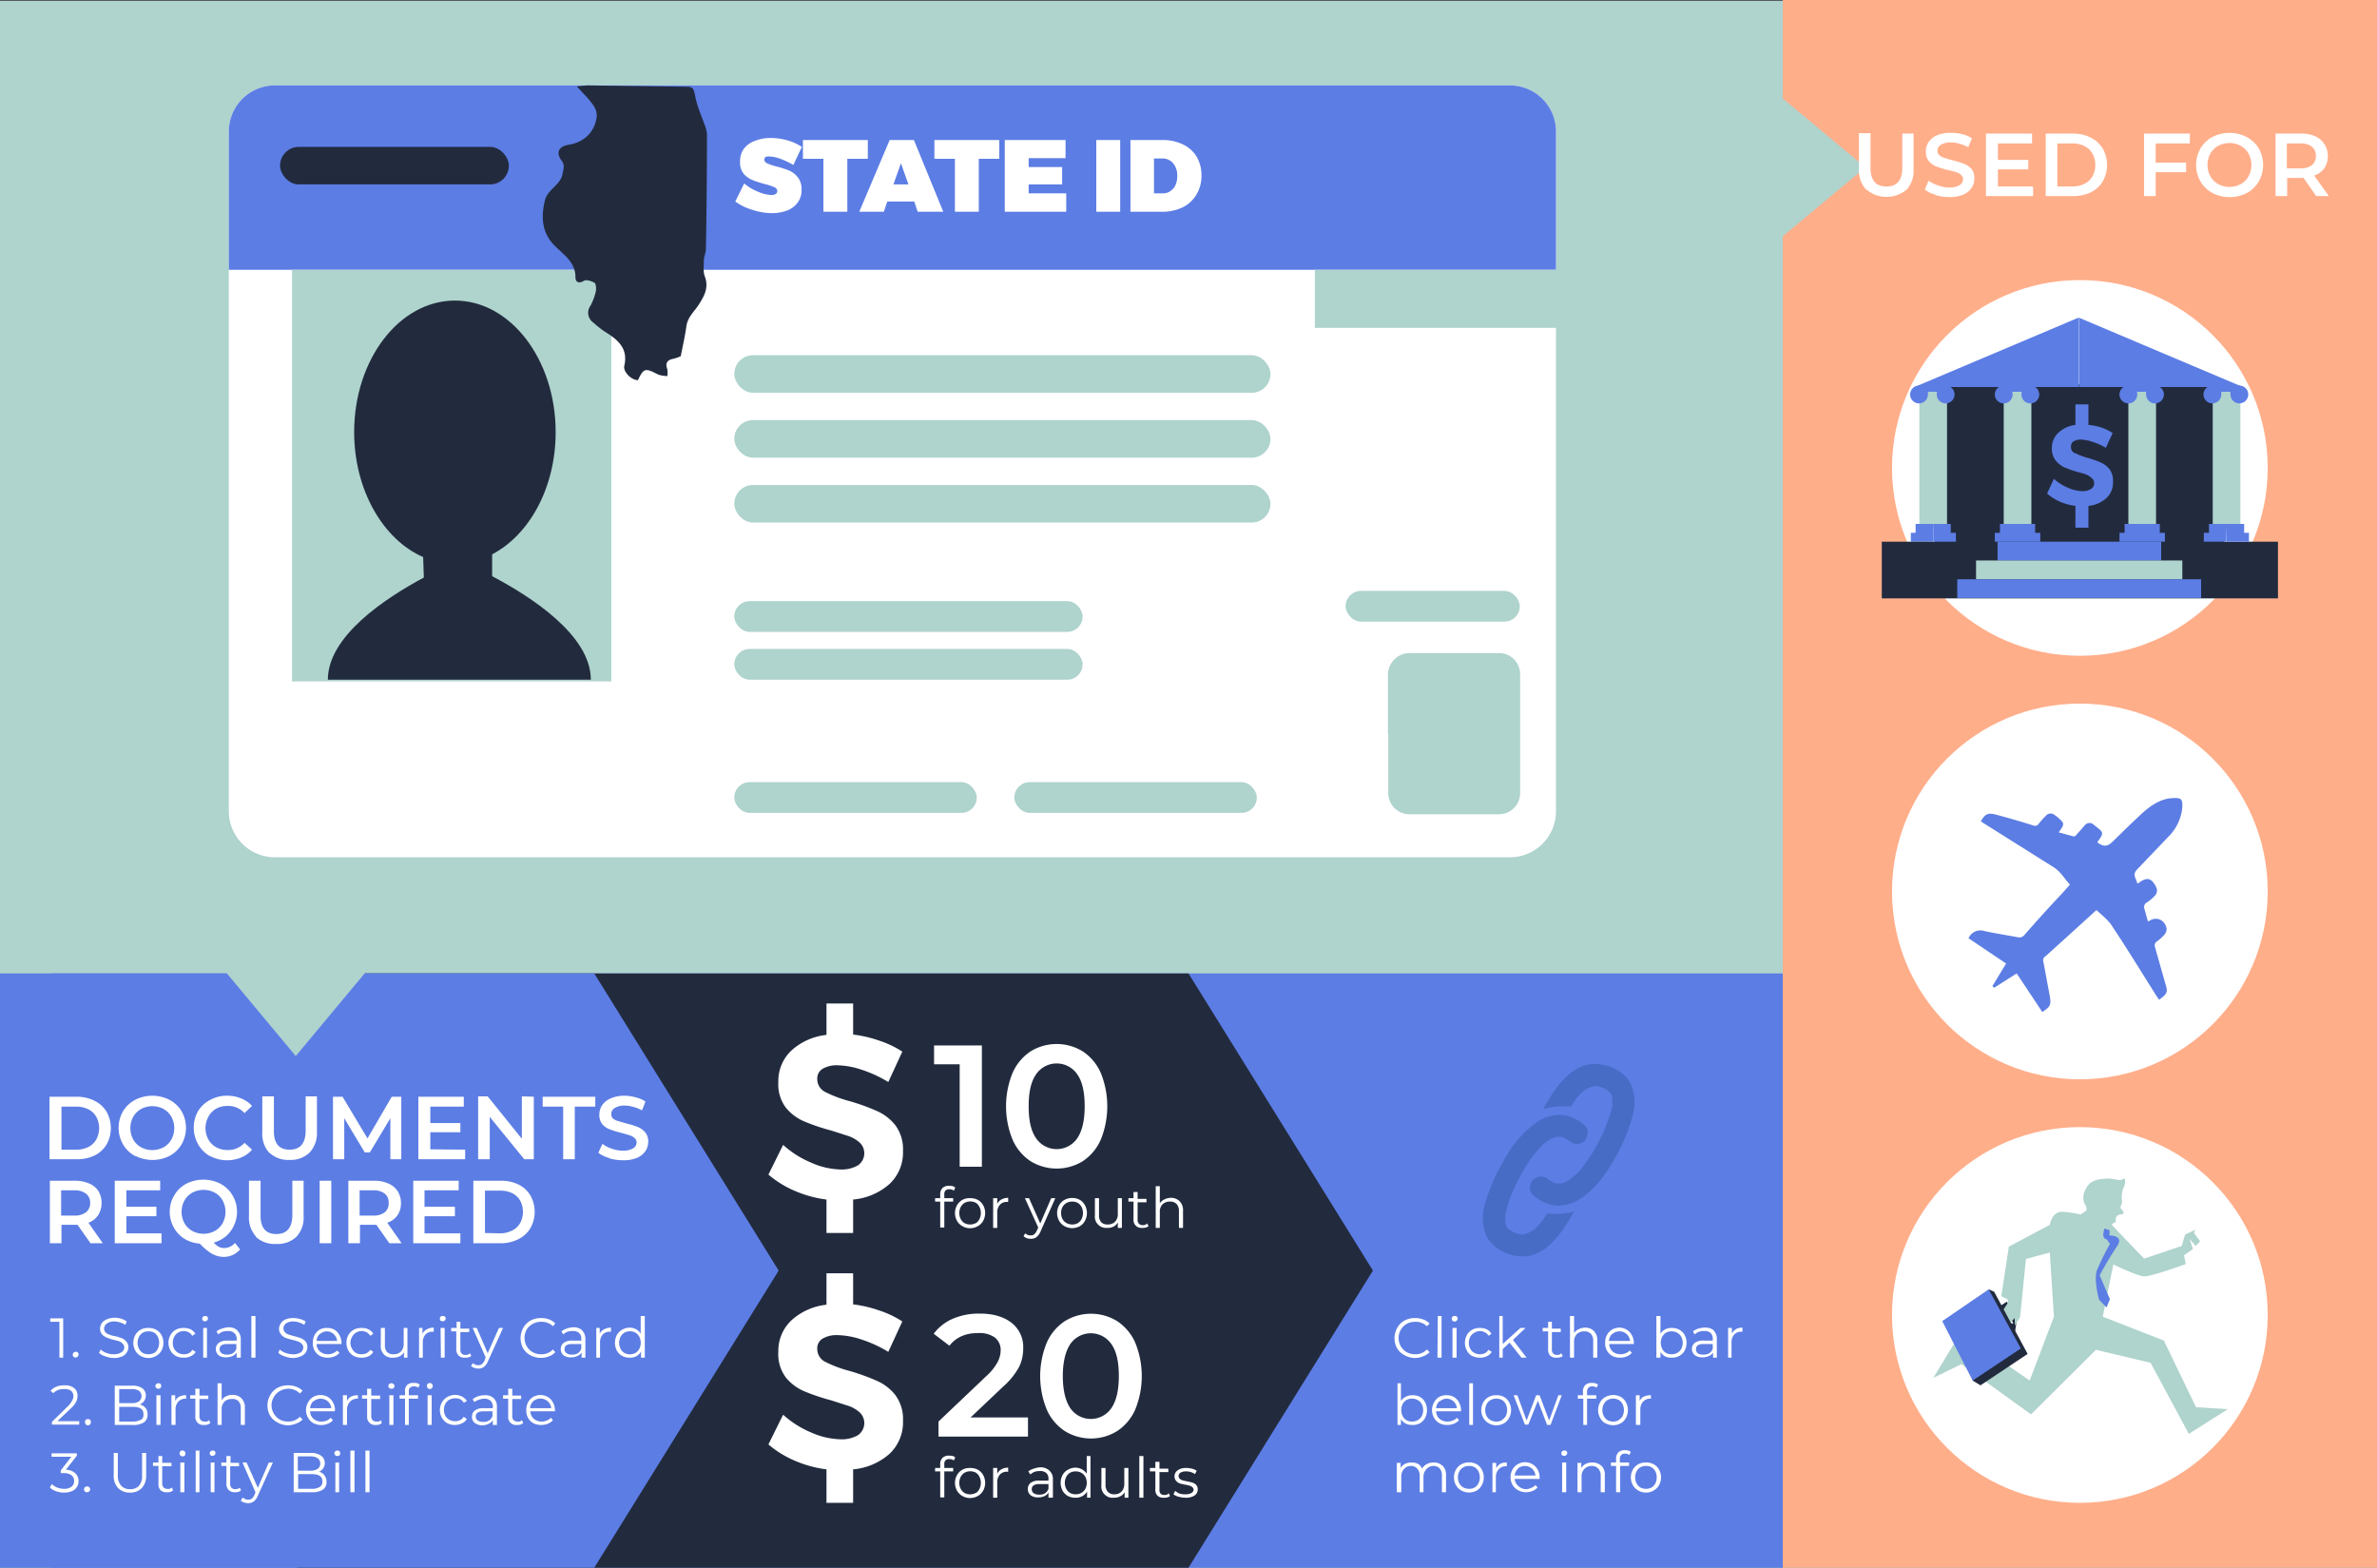 <svg xmlns="http://www.w3.org/2000/svg" viewBox="0 0 696 459"><rect x="0" y="0" width="696" height="459" fill="#333333" stroke="none"/><defs><style>.cls-1{fill:#afd3cd}.cls-2{fill:#5c7de4}.cls-3{fill:#222b3e}.cls-4{fill:#fff}.cls-6{fill:#476cc6}</style></defs><g id="Layer_2" data-name="Layer 2"><g id="Layer_1-2" data-name="Layer 1"><path class="cls-1" d="M0 .2h696V459H0z"/><path class="cls-2" transform="rotate(90 261 372)" d="M174 111h174v522H174z"/><path class="cls-3" d="M348 285l54 87-54 87H87V285h261z"/><path class="cls-2" d="M174 285l54 87-54 87H15V285h159z"/><path class="cls-1" d="M107.6 284h-42l21 25.2 21-25.2z"/><path class="cls-4" d="M442 25H80.6A13.5 13.5 0 0 0 67 38.5v199A13.5 13.5 0 0 0 80.5 251h361.6a13.5 13.5 0 0 0 13.5-13.5v-199A13.5 13.5 0 0 0 442 25z"/><path class="cls-2" d="M442 25H80.6A13.5 13.5 0 0 0 67 38.5V79h388.6V38.5A13.5 13.5 0 0 0 442 25z"/><path class="cls-4" d="M228.5 46.5a10.6 10.6 0 0 0-3.5-.7c-.8 0-1.2.3-1.2.9a1.2 1.2 0 0 0 .8 1.1 17 17 0 0 0 2.6.9 31.6 31.6 0 0 1 3.8 1.2 6.8 6.8 0 0 1 2.6 2 5.5 5.5 0 0 1 1.1 3.6 6 6 0 0 1-1.2 3.9 7 7 0 0 1-3.2 2.3 12.7 12.7 0 0 1-4.4.7 18.3 18.3 0 0 1-5.7-1 15.8 15.8 0 0 1-4.9-2.4l2.6-5.3a14 14 0 0 0 4 2.4 11.1 11.1 0 0 0 4 1 2.2 2.2 0 0 0 1.2-.3 1 1 0 0 0 .5-.9 1.3 1.3 0 0 0-.9-1.1 16.5 16.5 0 0 0-2.7-.9 28.2 28.2 0 0 1-3.7-1.2 6.5 6.5 0 0 1-2.6-1.9 5.2 5.2 0 0 1-1-3.4 6.3 6.3 0 0 1 1-3.7 6.9 6.9 0 0 1 3.2-2.4 12.4 12.4 0 0 1 4.7-.9 18 18 0 0 1 5 .7 15.9 15.9 0 0 1 4.2 1.9l-2.5 5.3a23.2 23.2 0 0 0-3.8-1.8zM235.1 41h19v5.5h-6V62h-7V46.5h-6zM268.7 62l-1-3h-7.9l-1 3h-7.2l8.9-21h7.1l8.6 21zm-7.1-8h4.4l-2.2-6.2zM273.6 41h19v5.5h-6V62h-7V46.5h-6zM294.2 41H312v5.3h-10.8v2.6h9.8V54h-9.8v2.6h11V62h-18zM321 41h7v21h-7zM346.4 42.3a9.4 9.4 0 0 1 4 3.6 10.7 10.7 0 0 1 1.4 5.6 10.5 10.5 0 0 1-1.5 5.5 9.6 9.6 0 0 1-4 3.7A13.8 13.8 0 0 1 340 62H331V41h9.4a13.3 13.3 0 0 1 6 1.3zm-2.9 13a5.7 5.7 0 0 0 1.2-3.7 5.5 5.5 0 0 0-1.2-3.8 4 4 0 0 0-3.3-1.4h-2.3v10.2h2.6a3.7 3.7 0 0 0 3-1.4z"/><path fill="#ffae8a" d="M522 0h174v459H522z"/><path class="cls-1" d="M521 28v42l25.2-21L521 28z"/><circle class="cls-4" cx="609" cy="137" r="55"/><circle class="cls-4" cx="609" cy="261" r="55"/><circle class="cls-4" cx="609" cy="385" r="55"/><rect class="cls-1" x="215" y="104" width="157" height="11" rx="5.5" ry="5.5"/><rect class="cls-3" x="82" y="43" width="67" height="11" rx="5.5" ry="5.5"/><rect class="cls-1" x="215" y="229" width="71" height="9" rx="4.5" ry="4.5"/><rect class="cls-1" x="215" y="176" width="102" height="9" rx="4.5" ry="4.5"/><rect class="cls-1" x="215" y="190" width="102" height="9" rx="4.5" ry="4.5"/><rect class="cls-1" x="394" y="173" width="51" height="9" rx="4.5" ry="4.5"/><path class="cls-1" d="M85.5 79H179v120.5H85.5zM385 79h71v17h-71zM406.4 214.8v-17.3a6.4 6.4 0 0 1 6.3-6.3H439a6.2 6.2 0 0 1 6.1 6v35.2a6.2 6.2 0 0 1-6.1 6h-26.4a6.2 6.2 0 0 1-6.1-6v-17.6z"/><rect class="cls-1" x="215" y="123" width="157" height="11" rx="5.5" ry="5.5"/><rect class="cls-1" x="215" y="142" width="157" height="11" rx="5.5" ry="5.5"/><rect class="cls-1" x="297" y="229" width="71" height="9" rx="4.5" ry="4.5"/><path class="cls-4" d="M14.5 321.1h8a11.5 11.5 0 0 1 5.2 1.2 8.4 8.4 0 0 1 3.5 3.2 9.8 9.8 0 0 1 0 9.6 8.4 8.4 0 0 1-3.5 3.2 11.5 11.5 0 0 1-5.2 1.1h-8zm7.8 15.5a7.8 7.8 0 0 0 3.6-.8 5.6 5.6 0 0 0 2.3-2.2 7 7 0 0 0 0-6.6 5.5 5.5 0 0 0-2.3-2.2 7.7 7.7 0 0 0-3.6-.8H18v12.6zM39.6 338.5A9 9 0 0 1 36 335a9.7 9.7 0 0 1 0-9.6 9 9 0 0 1 3.6-3.4 11.1 11.1 0 0 1 10 0 9 9 0 0 1 3.6 3.4 9.8 9.8 0 0 1 0 9.6 9 9 0 0 1-3.5 3.4 11.1 11.1 0 0 1-10.1 0zm8.3-2.6a6 6 0 0 0 2.3-2.3 7 7 0 0 0 0-6.6 6 6 0 0 0-2.3-2.3 7 7 0 0 0-6.6 0A6 6 0 0 0 39 327a7 7 0 0 0 0 6.6 6 6 0 0 0 2.3 2.3 7 7 0 0 0 6.6 0zM61.5 338.5A9 9 0 0 1 58 335a9.9 9.9 0 0 1 0-9.7 9.1 9.1 0 0 1 3.6-3.3 10.3 10.3 0 0 1 5-1.2 10.5 10.5 0 0 1 4 .8 8.4 8.4 0 0 1 3.2 2.2l-2.2 2.1a6.4 6.4 0 0 0-4.9-2.1 6.8 6.8 0 0 0-3.4.8A6 6 0 0 0 61 327a7 7 0 0 0 0 6.6 6 6 0 0 0 2.3 2.3 6.8 6.8 0 0 0 3.4.8 6.4 6.4 0 0 0 4.9-2.1l2.2 2a8.3 8.3 0 0 1-3.2 2.3 10.5 10.5 0 0 1-4 .8 10.3 10.3 0 0 1-5-1.2zM78.9 337.6a8.3 8.3 0 0 1-2.1-6.1V321h3.4v10.2q0 5.4 4.6 5.4t4.7-5.4v-10.2h3.3v10.4a8.3 8.3 0 0 1-2.1 6 7.9 7.9 0 0 1-5.9 2.2 8 8 0 0 1-5.9-2.1zM114.3 339.4v-12l-6 10h-1.5l-6-10v12h-3.3v-18.3h2.8l7.3 12.2 7.1-12.2h2.8v18.3zM136.2 336.6v2.8h-13.7v-18.3h13.3v2.9H126v4.8h8.8v2.7H126v5zM156.3 321.1v18.3h-2.8L143.4 327v12.4H140V321h2.8l10 12.4v-12.4zM164.9 324h-6v-2.9h15.4v2.9h-6v15.4h-3.4zM178.3 339a8.4 8.4 0 0 1-3.1-1.5l1.2-2.6a9.5 9.5 0 0 0 2.7 1.4 10.1 10.1 0 0 0 3.3.6 5.7 5.7 0 0 0 3-.7 2 2 0 0 0 1-1.7 1.7 1.7 0 0 0-.6-1.3 4 4 0 0 0-1.4-.8l-2.4-.7a25.6 25.6 0 0 1-3.3-1 5.4 5.4 0 0 1-2.3-1.5 4.2 4.2 0 0 1-.9-2.9 4.9 4.9 0 0 1 .8-2.7 5.7 5.7 0 0 1 2.5-2 10 10 0 0 1 4-.8 13 13 0 0 1 3.4.5 9.1 9.1 0 0 1 2.8 1.2l-1 2.6a10.4 10.4 0 0 0-2.5-1 9.1 9.1 0 0 0-2.5-.4 5.3 5.3 0 0 0-3 .7 2 2 0 0 0-1 1.8 1.6 1.6 0 0 0 .5 1.3 4 4 0 0 0 1.4.7l2.4.7a24.4 24.4 0 0 1 3.3 1 5.8 5.8 0 0 1 2.3 1.6 4.1 4.1 0 0 1 .9 2.8 4.8 4.8 0 0 1-.8 2.7 5.6 5.6 0 0 1-2.5 2 10 10 0 0 1-4 .7 14 14 0 0 1-4.2-.6zM26.5 364l-3.8-5.4a6 6 0 0 1-.7 0H18v5.4h-3.4v-18.3H22a10.2 10.2 0 0 1 4.1.8 6 6 0 0 1 2.7 2.2 6.9 6.9 0 0 1 0 7 6 6 0 0 1-2.9 2.3l4.2 6zm-1.3-14.5a5.3 5.3 0 0 0-3.3-1h-4v7.4h4a5.2 5.2 0 0 0 3.3-1 3.3 3.3 0 0 0 1.2-2.8 3.3 3.3 0 0 0-1.2-2.6zM47.3 361.1v2.9H33.6v-18.3h13.3v2.8H37v4.8h8.8v2.8H37v5zM70.3 365.8a6.2 6.2 0 0 1-2.1 1.6 6.5 6.5 0 0 1-2.7.6 7.2 7.2 0 0 1-3.4-.9 15.8 15.8 0 0 1-3.6-3 9.9 9.9 0 0 1-4.5-1.4 9 9 0 0 1-3.1-3.3 9.4 9.4 0 0 1-1.2-4.6A9.3 9.3 0 0 1 51 350a9 9 0 0 1 3.5-3.4 11.1 11.1 0 0 1 10.1 0 9 9 0 0 1 3.5 3.4 9.3 9.3 0 0 1 1.3 4.8 9.4 9.4 0 0 1-.9 4 9.2 9.2 0 0 1-2.4 3.2 9.7 9.7 0 0 1-3.5 1.8A5.3 5.3 0 0 0 64 365a3.4 3.4 0 0 0 1.6.4 4.1 4.1 0 0 0 3.2-1.5zM54 358.1a6 6 0 0 0 2.3 2.3 7 7 0 0 0 6.6 0 6 6 0 0 0 2.3-2.3 7 7 0 0 0 0-6.6 5.8 5.8 0 0 0-2.3-2.3 7 7 0 0 0-6.6 0 6 6 0 0 0-2.3 2.3 7 7 0 0 0 0 6.6zM75 362.1a8.3 8.3 0 0 1-2.1-6v-10.4h3.4v10.2q0 5.4 4.6 5.4t4.7-5.4v-10.2h3.3V356a8.3 8.3 0 0 1-2.1 6.1 7.9 7.9 0 0 1-5.9 2.1 8 8 0 0 1-5.9-2zM93.6 345.7H97V364h-3.4zM114 364l-3.8-5.4a6.2 6.2 0 0 1-.7 0h-4.1v5.4H102v-18.3h7.5a10.1 10.1 0 0 1 4.2.8 6 6 0 0 1 2.7 2.2 6.3 6.3 0 0 1 1 3.5 6.2 6.2 0 0 1-1 3.6 6 6 0 0 1-3 2.2l4.2 6zm-1.3-14.5a5.3 5.3 0 0 0-3.4-1h-4v7.4h4a5.2 5.2 0 0 0 3.4-1 3.3 3.3 0 0 0 1.1-2.8 3.3 3.3 0 0 0-1.1-2.6zM134.8 361.1v2.9H121v-18.3h13.3v2.8h-10v4.8h8.9v2.8h-8.9v5zM138.6 345.7h8a11.5 11.5 0 0 1 5.2 1.1 8.3 8.3 0 0 1 3.5 3.2 9.8 9.8 0 0 1 0 9.6 8.4 8.4 0 0 1-3.5 3.2 11.4 11.4 0 0 1-5.2 1.2h-8zm7.8 15.4a7.7 7.7 0 0 0 3.5-.8 5.5 5.5 0 0 0 2.4-2.2 7 7 0 0 0 0-6.6 5.6 5.6 0 0 0-2.4-2.2 7.8 7.8 0 0 0-3.5-.7H142V361zM18.5 386v11.5h-1.1V387h-2.7v-1zM21.6 397.3a.9.9 0 0 1-.3-.7.9.9 0 0 1 .3-.6.9.9 0 0 1 1.2 0 .8.8 0 0 1 .2.6.9.9 0 0 1-1.4.7zM30.8 397.1a4.6 4.6 0 0 1-1.8-1l.5-1a4.7 4.7 0 0 0 1.6 1 6.2 6.2 0 0 0 2.2.4 4 4 0 0 0 2.3-.6 1.8 1.8 0 0 0 .8-1.4 1.5 1.5 0 0 0-.5-1.1 2.8 2.8 0 0 0-1-.7 16.5 16.5 0 0 0-1.6-.4 19.3 19.3 0 0 1-2.1-.7 3.6 3.6 0 0 1-1.3-.9 2.5 2.5 0 0 1-.6-1.7 3 3 0 0 1 .5-1.6 3.3 3.3 0 0 1 1.4-1.1 6 6 0 0 1 2.4-.5 7 7 0 0 1 1.9.3 5.7 5.7 0 0 1 1.6.8l-.4 1a5.5 5.5 0 0 0-1.5-.7 5.8 5.8 0 0 0-1.6-.3 3.7 3.7 0 0 0-2.3.6 1.8 1.8 0 0 0-.8 1.5 1.5 1.5 0 0 0 .4 1.1 2.6 2.6 0 0 0 1 .6c.5.2 1 .4 1.8.5a18.2 18.2 0 0 1 2 .6 3.5 3.5 0 0 1 1.3 1 2.5 2.5 0 0 1 .6 1.6 2.8 2.8 0 0 1-.5 1.6 3.1 3.1 0 0 1-1.5 1.2 6 6 0 0 1-2.3.4 7.5 7.5 0 0 1-2.5-.5zM41.2 397a4 4 0 0 1-1.6-1.6 4.8 4.8 0 0 1 0-4.5 4.2 4.2 0 0 1 1.6-1.6 4.5 4.5 0 0 1 2.3-.5 4.6 4.6 0 0 1 2.2.5 4.2 4.2 0 0 1 1.6 1.6 4.9 4.9 0 0 1 0 4.5 4.1 4.1 0 0 1-1.6 1.6 4.5 4.5 0 0 1-2.2.6 4.4 4.4 0 0 1-2.3-.6zm4-.9a3 3 0 0 0 1-1.2 4 4 0 0 0 0-3.5 3 3 0 0 0-1-1.2 3.3 3.3 0 0 0-1.7-.4 3.2 3.2 0 0 0-1.7.4 3 3 0 0 0-1.1 1.2 3.9 3.9 0 0 0 0 3.5 3 3 0 0 0 1.1 1.2 3.2 3.2 0 0 0 1.7.4 3.3 3.3 0 0 0 1.6-.4zM51.5 397a4 4 0 0 1-1.6-1.6 4.7 4.7 0 0 1 0-4.5 4.2 4.2 0 0 1 1.6-1.6 4.7 4.7 0 0 1 2.3-.5 4.5 4.5 0 0 1 2 .4 3.3 3.3 0 0 1 1.4 1.3l-.9.6a2.8 2.8 0 0 0-1-1 3.3 3.3 0 0 0-1.5-.4 3.4 3.4 0 0 0-1.7.5 3 3 0 0 0-1.1 1.2 3.6 3.6 0 0 0-.4 1.7 3.5 3.5 0 0 0 .4 1.8 3 3 0 0 0 1.2 1.2 3.4 3.4 0 0 0 1.6.4 3.3 3.3 0 0 0 1.5-.3 2.5 2.5 0 0 0 1-1l1 .6a3.2 3.2 0 0 1-1.5 1.3 4.3 4.3 0 0 1-2 .4 4.7 4.7 0 0 1-2.3-.5zM59.5 386.7a.9.9 0 0 1-.3-.6.8.8 0 0 1 .3-.6.9.9 0 0 1 .6-.2.8.8 0 0 1 .6.2.8.8 0 0 1 .2.6.9.9 0 0 1-1.4.6zm0 2.1h1.1v8.7h-1.1zM69.5 389.6a3.3 3.3 0 0 1 1 2.5v5.4h-1.2V396a2.7 2.7 0 0 1-1.2 1 4 4 0 0 1-1.8.4 3.5 3.5 0 0 1-2.3-.6 2.4 2.4 0 0 1 0-3.6 4 4 0 0 1 2.5-.7h2.8v-.5a2.2 2.2 0 0 0-.7-1.7 2.5 2.5 0 0 0-1.8-.6 4.7 4.7 0 0 0-1.6.2 4 4 0 0 0-1.3.8l-.5-.9a4.7 4.7 0 0 1 1.6-.8 6.2 6.2 0 0 1 2-.4 3.7 3.7 0 0 1 2.5.9zm-1.3 6.6a2.7 2.7 0 0 0 1-1.3v-1.4h-2.7c-1.4 0-2.2.5-2.2 1.5a1.4 1.4 0 0 0 .6 1.2 2.6 2.6 0 0 0 1.6.4 3.1 3.1 0 0 0 1.7-.4zM73.6 385.3h1.2v12.2h-1.2zM83.3 397.1a4.6 4.6 0 0 1-1.8-1l.4-1a4.7 4.7 0 0 0 1.7 1 6.2 6.2 0 0 0 2.1.4 4 4 0 0 0 2.3-.5 1.8 1.8 0 0 0 .8-1.5 1.5 1.5 0 0 0-.4-1 2.9 2.9 0 0 0-1-.7 17.3 17.3 0 0 0-1.7-.5 18 18 0 0 1-2.1-.6 3.5 3.5 0 0 1-1.3-1 2.5 2.5 0 0 1-.6-1.6 2.9 2.9 0 0 1 .5-1.6 3.1 3.1 0 0 1 1.4-1.2 5.8 5.8 0 0 1 2.4-.4 7 7 0 0 1 1.9.3 5.8 5.8 0 0 1 1.6.7l-.4 1a5.6 5.6 0 0 0-1.5-.7 5.7 5.7 0 0 0-1.6-.3 3.7 3.7 0 0 0-2.3.6 1.8 1.8 0 0 0-.7 1.5 1.5 1.5 0 0 0 .4 1 2.5 2.5 0 0 0 1 .7l1.7.5a18.2 18.2 0 0 1 2 .6 3.4 3.4 0 0 1 1.4 1 2.5 2.5 0 0 1 .5 1.6 2.8 2.8 0 0 1-.5 1.6 3.2 3.2 0 0 1-1.4 1.1 6 6 0 0 1-2.4.5 7.5 7.5 0 0 1-2.4-.5zM100 393.5h-7.3a3 3 0 0 0 1 2.2 3.5 3.5 0 0 0 2.4.8 3.7 3.7 0 0 0 1.4-.3 3.1 3.1 0 0 0 1.2-.8l.7.7a3.8 3.8 0 0 1-1.4 1 5 5 0 0 1-1.9.4 4.8 4.8 0 0 1-2.4-.5 4 4 0 0 1-1.6-1.6 4.4 4.4 0 0 1-.5-2.3 4.6 4.6 0 0 1 .5-2.2 4.1 4.1 0 0 1 1.5-1.6 4.2 4.2 0 0 1 2.2-.5 4.2 4.2 0 0 1 2.1.5 4 4 0 0 1 1.5 1.6 4.7 4.7 0 0 1 .6 2.2zm-6.3-3a3 3 0 0 0-1 2.1h6a3.1 3.1 0 0 0-1-2 3 3 0 0 0-2-.8 3 3 0 0 0-2 .8zM103.6 397a4 4 0 0 1-1.6-1.6 4.8 4.8 0 0 1 0-4.5 4.2 4.2 0 0 1 1.6-1.6 4.7 4.7 0 0 1 2.3-.5 4.4 4.4 0 0 1 2 .4 3.3 3.3 0 0 1 1.4 1.3l-.9.6a2.8 2.8 0 0 0-1-1 3.3 3.3 0 0 0-1.5-.4 3.3 3.3 0 0 0-1.7.5 3 3 0 0 0-1.1 1.2 3.6 3.6 0 0 0-.5 1.7 3.5 3.5 0 0 0 .5 1.8 3 3 0 0 0 1.1 1.2 3.3 3.3 0 0 0 1.7.4 3.3 3.3 0 0 0 1.4-.3 2.5 2.5 0 0 0 1.1-1l.9.6a3.2 3.2 0 0 1-1.4 1.3 4.4 4.4 0 0 1-2 .4 4.7 4.7 0 0 1-2.3-.5zM119.3 388.8v8.7h-1v-1.6a3.1 3.1 0 0 1-1.3 1.2 3.7 3.7 0 0 1-1.8.4 3.3 3.3 0 0 1-3.7-3.7v-5h1.2v5a2.9 2.9 0 0 0 .6 2 2.5 2.5 0 0 0 2 .7 2.8 2.8 0 0 0 2.1-.8 3.2 3.2 0 0 0 .8-2.3v-4.6zM125 389.2a4 4 0 0 1 2-.5v1.2h-.3a2.8 2.8 0 0 0-2.1.8 3.4 3.4 0 0 0-.8 2.4v4.4h-1.1v-8.7h1v1.7a2.8 2.8 0 0 1 1.3-1.3zM129 386.7a.8.8 0 0 1-.2-.6.8.8 0 0 1 .2-.6.9.9 0 0 1 .7-.2.8.8 0 0 1 .6.2.8.8 0 0 1 .2.6.9.9 0 0 1-1.4.6zm0 2.1h1.2v8.7h-1.1zM138 397a2.2 2.2 0 0 1-.8.4 3.1 3.1 0 0 1-1 .1 2.5 2.5 0 0 1-1.9-.6 2.5 2.5 0 0 1-.7-1.9v-5.2h-1.5v-1h1.6V387h1.1v2h2.6v1h-2.6v5.1a1.6 1.6 0 0 0 .4 1.2 1.5 1.5 0 0 0 1.1.4 2 2 0 0 0 .7-.1 1.4 1.4 0 0 0 .6-.4zM147.3 388.8l-4.4 9.7a4.2 4.2 0 0 1-1.2 1.7 2.7 2.7 0 0 1-1.6.5 3.4 3.4 0 0 1-1.2-.2 2.6 2.6 0 0 1-1-.6l.6-.8a2.1 2.1 0 0 0 1.6.6 1.6 1.6 0 0 0 1-.3 3 3 0 0 0 .8-1.1l.3-.9-3.8-8.6h1.2l3.2 7.4 3.3-7.4zM155.3 396.8a5.5 5.5 0 0 1-2.1-2 6.2 6.2 0 0 1 0-6 5.5 5.5 0 0 1 2.2-2.2 6.4 6.4 0 0 1 3-.7 6.5 6.5 0 0 1 2.4.4 5 5 0 0 1 1.8 1.2l-.7.8a4.6 4.6 0 0 0-3.4-1.3 5 5 0 0 0-2.5.6 4.6 4.6 0 0 0-1.8 1.7 5 5 0 0 0 0 4.8 4.6 4.6 0 0 0 1.8 1.8 5 5 0 0 0 2.5.6 4.5 4.5 0 0 0 3.4-1.4l.7.8a5 5 0 0 1-1.8 1.2 6.6 6.6 0 0 1-5.5-.3zM170.5 389.6a3.3 3.3 0 0 1 .9 2.5v5.4h-1.1V396a2.6 2.6 0 0 1-1.2 1 4 4 0 0 1-1.8.4 3.5 3.5 0 0 1-2.3-.6 2.4 2.4 0 0 1 0-3.6 4 4 0 0 1 2.5-.7h2.7v-.5a2.2 2.2 0 0 0-.6-1.7 2.6 2.6 0 0 0-1.8-.6 4.6 4.6 0 0 0-1.6.2 3.9 3.9 0 0 0-1.3.8l-.5-.9a4.7 4.7 0 0 1 1.5-.8 6.2 6.2 0 0 1 2-.4 3.7 3.7 0 0 1 2.6.9zm-1.3 6.6a2.7 2.7 0 0 0 1-1.3v-1.4h-2.7c-1.5 0-2.2.5-2.2 1.5a1.4 1.4 0 0 0 .6 1.2 2.6 2.6 0 0 0 1.6.4 3 3 0 0 0 1.7-.4zM176.9 389.2a4 4 0 0 1 2-.5v1.2h-.3a2.8 2.8 0 0 0-2.1.8 3.4 3.4 0 0 0-.8 2.4v4.4h-1.1v-8.7h1v1.7a2.8 2.8 0 0 1 1.3-1.3zM188.8 385.3v12.2h-1.1v-1.8a3.6 3.6 0 0 1-1.4 1.4 4 4 0 0 1-2 .4 4.4 4.4 0 0 1-2.1-.5 4 4 0 0 1-1.6-1.6 5 5 0 0 1 0-4.5 4 4 0 0 1 1.6-1.6 4.5 4.5 0 0 1 2.2-.6 4.1 4.1 0 0 1 1.9.5 3.6 3.6 0 0 1 1.3 1.3v-5.2zm-2.7 10.8a3 3 0 0 0 1.1-1.2 3.9 3.9 0 0 0 0-3.5 3 3 0 0 0-1.1-1.2 3.4 3.4 0 0 0-3.3 0 3 3 0 0 0-1.1 1.2 3.9 3.9 0 0 0 0 3.5 3 3 0 0 0 1.1 1.2 3.4 3.4 0 0 0 3.3 0zM23.2 416.1v1h-8v-.8l4.7-4.6a6.3 6.3 0 0 0 1.2-1.6 2.8 2.8 0 0 0 .4-1.3 2 2 0 0 0-.7-1.6 3 3 0 0 0-2-.5 4 4 0 0 0-3.2 1.2l-.8-.7a4.4 4.4 0 0 1 1.7-1.2 6 6 0 0 1 2.4-.4 4.3 4.3 0 0 1 2.8.8 2.7 2.7 0 0 1 1 2.3 3.8 3.8 0 0 1-.4 1.7 7 7 0 0 1-1.5 1.9l-4 3.8zM25.1 417a.9.9 0 0 1-.2-.6.9.9 0 0 1 .2-.7.8.8 0 0 1 .6-.2.9.9 0 0 1 .7.2.9.9 0 0 1 .2.7.9.9 0 0 1-.2.6.9.9 0 0 1-.7.3.8.8 0 0 1-.6-.3zM42.6 412.2a2.8 2.8 0 0 1 .6 1.9 2.6 2.6 0 0 1-1 2.3 5.5 5.5 0 0 1-3.3.8h-5.3v-11.5h5a5 5 0 0 1 3 .7 2.6 2.6 0 0 1 1.1 2.2 2.7 2.7 0 0 1-.5 1.6 2.8 2.8 0 0 1-1.3 1 3 3 0 0 1 1.7 1zm-7.7-5.5v4.1h3.6a3.7 3.7 0 0 0 2.2-.5 2 2 0 0 0 0-3.1 3.7 3.7 0 0 0-2.2-.5zm6.4 9a1.8 1.8 0 0 0 .7-1.7c0-1.4-1-2.1-3.1-2.1h-4v4.3h4a4.2 4.2 0 0 0 2.4-.6zM45.8 406.4a.8.8 0 0 1-.3-.6.8.8 0 0 1 .3-.6.8.8 0 0 1 .6-.2.8.8 0 0 1 .6.2.8.8 0 0 1 .2.6.8.8 0 0 1-.8.8.8.8 0 0 1-.6-.2zm0 2.1H47v8.7h-1.2zM52.5 408.9a4.2 4.2 0 0 1 2-.4v1h-.2a2.8 2.8 0 0 0-2.2 1 3.3 3.3 0 0 0-.7 2.3v4.4h-1.2v-8.7h1.1v1.7a2.9 2.9 0 0 1 1.2-1.3zM61.6 416.6a2.3 2.3 0 0 1-.8.5 3.4 3.4 0 0 1-1 .1 2.3 2.3 0 0 1-2.6-2.5v-5.2h-1.5v-1h1.5v-1.9h1.2v2H61v1h-2.6v5a1.6 1.6 0 0 0 .4 1.2 1.5 1.5 0 0 0 1 .4 2 2 0 0 0 .8 0 1.9 1.9 0 0 0 .6-.4zM70.7 409.4a3.7 3.7 0 0 1 1 2.8v5h-1.2v-5a2.9 2.9 0 0 0-.7-2 2.5 2.5 0 0 0-2-.6 3 3 0 0 0-2.1.8 3.1 3.1 0 0 0-.8 2.3v4.5h-1.2V405h1.2v5a3.1 3.1 0 0 1 1.3-1.2 4.4 4.4 0 0 1 1.9-.4 3.5 3.5 0 0 1 2.6 1zM81.3 416.5a5.6 5.6 0 0 1-2.2-2 6.1 6.1 0 0 1 0-6 5.5 5.5 0 0 1 2.2-2.2 6.3 6.3 0 0 1 3-.7 6.4 6.4 0 0 1 2.4.4 4.8 4.8 0 0 1 1.9 1.2l-.8.8a4.6 4.6 0 0 0-3.4-1.4 5 5 0 0 0-2.5.7 4.6 4.6 0 0 0-1.7 1.7 4.7 4.7 0 0 0-.7 2.4 4.8 4.8 0 0 0 .7 2.5 4.6 4.6 0 0 0 1.7 1.7 5 5 0 0 0 2.5.6 4.5 4.5 0 0 0 3.4-1.4l.8.8a4.9 4.9 0 0 1-1.9 1.2 6.4 6.4 0 0 1-2.3.5 6.3 6.3 0 0 1-3.1-.8zM98 413.2h-7.2a3 3 0 0 0 1 2.2 3.4 3.4 0 0 0 2.4.8 3.6 3.6 0 0 0 1.5-.3 3.1 3.1 0 0 0 1.1-.8l.7.7a3.6 3.6 0 0 1-1.4 1 5.1 5.1 0 0 1-4.3-.1 4 4 0 0 1-1.6-1.6 4.5 4.5 0 0 1-.6-2.3 4.6 4.6 0 0 1 .6-2.2 4 4 0 0 1 1.5-1.6 4.4 4.4 0 0 1 4.3 0 4 4 0 0 1 1.5 1.6 4.7 4.7 0 0 1 .6 2.2zm-6.2-3a3.1 3.1 0 0 0-1 2.1H97a3.1 3.1 0 0 0-1-2 3.2 3.2 0 0 0-4.2 0zM102.8 408.9a4.3 4.3 0 0 1 2-.4v1h-.3a2.8 2.8 0 0 0-2.1 1 3.4 3.4 0 0 0-.8 2.3v4.4h-1.2v-8.7h1.2v1.7a2.9 2.9 0 0 1 1.2-1.3zM111.8 416.6a2.3 2.3 0 0 1-.8.5 3.4 3.4 0 0 1-1 .1 2.3 2.3 0 0 1-2.5-2.5v-5.2H106v-1h1.5v-1.9h1.2v2h2.6v1h-2.6v5a1.7 1.7 0 0 0 .4 1.2 1.5 1.5 0 0 0 1.1.4 2 2 0 0 0 .7 0 1.8 1.8 0 0 0 .6-.4zM114 406.4a.8.8 0 0 1-.3-.6.8.8 0 0 1 .3-.6.8.8 0 0 1 .6-.2.8.8 0 0 1 .6.2.8.8 0 0 1 .3.6.8.8 0 0 1-.9.8.8.8 0 0 1-.6-.2zm0 2.1h1.2v8.7H114zM120 406.3a1.8 1.8 0 0 0-.3 1.2v1h2.7v1h-2.7v7.7h-1.1v-7.7H117v-1h1.6v-1a2.5 2.5 0 0 1 .6-2 2.6 2.6 0 0 1 2-.6 3 3 0 0 1 1 .1 2 2 0 0 1 .7.4l-.4.9a2 2 0 0 0-1.2-.4 1.5 1.5 0 0 0-1.2.4zm5.2 0a.8.8 0 0 1-.2-.5.8.8 0 0 1 .2-.6.9.9 0 0 1 1.3 0 .8.8 0 0 1 .2.6.8.8 0 0 1-.2.6.9.9 0 0 1-1.3 0zm0 2.2h1.2v8.7h-1.2zM131 416.7a4 4 0 0 1-1.6-1.6 4.5 4.5 0 0 1-.6-2.3 4.5 4.5 0 0 1 .6-2.2 4 4 0 0 1 1.6-1.6 4.7 4.7 0 0 1 2.3-.6 4.5 4.5 0 0 1 2 .5 3.4 3.4 0 0 1 1.4 1.3l-.9.5a2.7 2.7 0 0 0-1-1 3 3 0 0 0-1.5-.3 3.4 3.4 0 0 0-1.7.4 3 3 0 0 0-1.2 1.2 3.9 3.9 0 0 0 0 3.5 3 3 0 0 0 1.2 1.2 3.4 3.4 0 0 0 1.7.4 3.2 3.2 0 0 0 1.4-.3 2.8 2.8 0 0 0 1.1-1l.9.7a3.3 3.3 0 0 1-1.4 1.2 4.4 4.4 0 0 1-2 .5 4.7 4.7 0 0 1-2.3-.5zM144.5 409.3a3.3 3.3 0 0 1 1 2.5v5.4h-1.2v-1.4a2.6 2.6 0 0 1-1.1 1 4.1 4.1 0 0 1-1.9.5 3.6 3.6 0 0 1-2.3-.7 2.2 2.2 0 0 1-.8-1.9 2.2 2.2 0 0 1 .8-1.7 3.9 3.9 0 0 1 2.5-.7h2.8v-.5a2.2 2.2 0 0 0-.7-1.7 2.6 2.6 0 0 0-1.8-.6 4.6 4.6 0 0 0-1.5.3 4 4 0 0 0-1.4.7l-.5-.8a4.6 4.6 0 0 1 1.6-.9 6.1 6.1 0 0 1 2-.3 3.6 3.6 0 0 1 2.5.8zm-1.3 6.6a2.8 2.8 0 0 0 1-1.3v-1.4h-2.6c-1.5 0-2.3.5-2.3 1.5a1.4 1.4 0 0 0 .6 1.2 2.6 2.6 0 0 0 1.6.4 3 3 0 0 0 1.7-.4zM153.2 416.6a2.3 2.3 0 0 1-.8.5 3.4 3.4 0 0 1-1 .1 2.3 2.3 0 0 1-2.6-2.5v-5.2h-1.5v-1h1.5v-1.9h1.2v2h2.6v1H150v5a1.6 1.6 0 0 0 .4 1.2 1.5 1.5 0 0 0 1.1.4 2 2 0 0 0 .7 0 2 2 0 0 0 .6-.4zM162.5 413.2h-7.2a3.1 3.1 0 0 0 1 2.2 3.5 3.5 0 0 0 2.3.8 3.6 3.6 0 0 0 1.5-.3 3.2 3.2 0 0 0 1.2-.8l.6.7a3.6 3.6 0 0 1-1.4 1 4.8 4.8 0 0 1-1.9.4 4.8 4.8 0 0 1-2.4-.5 4 4 0 0 1-1.6-1.6 4.5 4.5 0 0 1-.5-2.3 4.7 4.7 0 0 1 .5-2.2 4 4 0 0 1 1.5-1.6 4.4 4.4 0 0 1 4.3 0 4 4 0 0 1 1.5 1.6 4.7 4.7 0 0 1 .6 2.2zm-6.3-3a3.1 3.1 0 0 0-1 2.1h6.2a3.1 3.1 0 0 0-1-2 3.2 3.2 0 0 0-4.3 0zM22 431.3a3 3 0 0 1 1 2.3 3.1 3.1 0 0 1-2 3 5.3 5.3 0 0 1-2.2.4 7 7 0 0 1-2.4-.4 4.8 4.8 0 0 1-1.8-1.1l.6-1a4 4 0 0 0 1.5 1 5.5 5.5 0 0 0 2 .4 3.4 3.4 0 0 0 2.2-.6 2 2 0 0 0 .8-1.7 2 2 0 0 0-.8-1.7 3.8 3.8 0 0 0-2.3-.6h-.8v-.8l3.1-4h-5.8v-1h7.4v.7l-3.2 4.1a4.2 4.2 0 0 1 2.7 1zM24.9 436.7a.9.9 0 0 1-.3-.6.9.9 0 0 1 .3-.7.8.8 0 0 1 .6-.2.9.9 0 0 1 .6.2.9.9 0 0 1 .3.7.9.9 0 0 1-.9.8.8.8 0 0 1-.6-.2zM34.6 435.7a5.1 5.1 0 0 1-1.3-3.7v-6.6h1.2v6.6a4.3 4.3 0 0 0 1 3 3.3 3.3 0 0 0 2.5 1 3.4 3.4 0 0 0 2.7-1 4.3 4.3 0 0 0 .9-3v-6.6h1.2v6.6a5.2 5.2 0 0 1-1.3 3.7A4.6 4.6 0 0 1 38 437a4.6 4.6 0 0 1-3.4-1.3zM50.7 436.3a2.1 2.1 0 0 1-.8.5 3.1 3.1 0 0 1-1 .1 2.5 2.5 0 0 1-1.9-.6 2.5 2.5 0 0 1-.6-1.9v-5.2h-1.6v-1h1.6v-1.9h1.1v2h2.7v1h-2.7v5a1.6 1.6 0 0 0 .4 1.2 1.4 1.4 0 0 0 1.1.4 2 2 0 0 0 .7 0 1.6 1.6 0 0 0 .6-.4zM52.8 426.1a.8.8 0 0 1-.2-.6.8.8 0 0 1 .2-.6.9.9 0 0 1 1.2 0 .8.8 0 0 1 .3.6.8.8 0 0 1-.9.9.8.8 0 0 1-.6-.3zm0 2.1H54v8.7h-1.2zM57.3 424.7h1.1v12.2h-1.1zM61.7 426.1a.8.8 0 0 1-.3-.6.8.8 0 0 1 .3-.6.9.9 0 0 1 .6-.2.8.8 0 0 1 .6.2.8.8 0 0 1 .2.6.9.9 0 0 1-1.4.6zm0 2.1h1.1v8.7h-1.1zM70.6 436.3a2.1 2.1 0 0 1-.8.5 3.1 3.1 0 0 1-1 .1 2.5 2.5 0 0 1-1.8-.6 2.5 2.5 0 0 1-.7-1.9v-5.2h-1.5v-1h1.5v-1.9h1.2v2H70v1h-2.6v5a1.7 1.7 0 0 0 .3 1.2 1.5 1.5 0 0 0 1.2.5 2.1 2.1 0 0 0 .7-.1 1.6 1.6 0 0 0 .6-.3zM79.9 428.2l-4.4 9.7a4.2 4.2 0 0 1-1.2 1.7 2.7 2.7 0 0 1-1.6.5 3.4 3.4 0 0 1-1.2-.2 2.5 2.5 0 0 1-1-.5l.6-1a2.2 2.2 0 0 0 1.6.7 1.6 1.6 0 0 0 1-.3 3 3 0 0 0 .8-1.1l.3-.8-3.8-8.7h1.2l3.3 7.4 3.2-7.4zM95 432a2.8 2.8 0 0 1 .6 1.8 2.6 2.6 0 0 1-1 2.3 5.5 5.5 0 0 1-3.3.8H86v-11.5h5a5 5 0 0 1 3 .8 2.5 2.5 0 0 1 1.1 2.1 2.7 2.7 0 0 1-1.7 2.6 3 3 0 0 1 1.6 1zm-7.8-5.6v4.2H91a3.7 3.7 0 0 0 2.1-.6 2 2 0 0 0 0-3 3.7 3.7 0 0 0-2.1-.6zm6.4 9a1.8 1.8 0 0 0 .8-1.7c0-1.4-1-2.1-3.1-2.1h-4v4.3h4a4.2 4.2 0 0 0 2.4-.6zM98.2 426.1a.8.8 0 0 1-.3-.6.8.8 0 0 1 .3-.6.8.8 0 0 1 .6-.2.8.8 0 0 1 .6.2.8.8 0 0 1 .2.6.9.9 0 0 1-.2.6.8.8 0 0 1-.6.2.8.8 0 0 1-.6-.2zm0 2.1h1.1v8.7h-1.1zM102.6 424.7h1.2v12.2h-1.2zM107 424.7h1.2v12.2H107zM546.5 55.6a8.3 8.3 0 0 1-2.2-6.1V39h3.4v10.2q0 5.4 4.7 5.4c3 0 4.6-1.8 4.6-5.4V39.1h3.3v10.4a8.3 8.3 0 0 1-2 6 9.2 9.2 0 0 1-11.8 0zM566.7 57a8.6 8.6 0 0 1-3.1-1.5l1.1-2.6a9.5 9.5 0 0 0 2.8 1.4 10 10 0 0 0 3.3.6 5.7 5.7 0 0 0 3-.7 2 2 0 0 0 1-1.7 1.6 1.6 0 0 0-.6-1.3 3.9 3.9 0 0 0-1.4-.8 32 32 0 0 0-2.3-.6 25.8 25.8 0 0 1-3.4-1 5.5 5.5 0 0 1-2.3-1.6 4.2 4.2 0 0 1-.9-2.9 4.9 4.9 0 0 1 .8-2.7 5.6 5.6 0 0 1 2.5-2 10 10 0 0 1 4-.7 13.1 13.1 0 0 1 3.4.4 9.1 9.1 0 0 1 2.8 1.2l-1.1 2.6a10.4 10.4 0 0 0-2.5-1 9.1 9.1 0 0 0-2.5-.4 5.3 5.3 0 0 0-3 .7 2 2 0 0 0-1 1.8 1.6 1.6 0 0 0 .5 1.2 4 4 0 0 0 1.4.8l2.4.7a24.2 24.2 0 0 1 3.3 1 5.8 5.8 0 0 1 2.3 1.5 4.1 4.1 0 0 1 .9 2.9 4.9 4.9 0 0 1-.8 2.7 5.6 5.6 0 0 1-2.5 2 10 10 0 0 1-4 .7 14 14 0 0 1-4.1-.6zM595.3 54.6v2.8h-13.8V39.1H595V42h-10v4.8h8.9v2.8h-8.9v5zM599 39.1h8a11.5 11.5 0 0 1 5.2 1.2 8.4 8.4 0 0 1 3.5 3.2 9.8 9.8 0 0 1 0 9.6 8.4 8.4 0 0 1-3.5 3.2 11.5 11.5 0 0 1-5.2 1.1h-8zm7.8 15.5a7.8 7.8 0 0 0 3.6-.8 5.6 5.6 0 0 0 2.3-2.2 7 7 0 0 0 0-6.6 5.5 5.5 0 0 0-2.3-2.2 7.7 7.7 0 0 0-3.6-.8h-4.4v12.6zM631.2 42v5.6h8.9v2.8h-8.9v7h-3.4V39.1h13.4V42zM647.8 56.5a9 9 0 0 1-3.5-3.4 9.7 9.7 0 0 1 0-9.6 9 9 0 0 1 3.5-3.4 11.1 11.1 0 0 1 10 0 9 9 0 0 1 3.6 3.4 9.8 9.8 0 0 1 0 9.6 9 9 0 0 1-3.5 3.4 11.1 11.1 0 0 1-10.1 0zm8.3-2.6a6 6 0 0 0 2.3-2.3 7 7 0 0 0 0-6.6 6 6 0 0 0-2.3-2.3 7 7 0 0 0-6.6 0 6 6 0 0 0-2.3 2.3 7 7 0 0 0 0 6.6 6 6 0 0 0 2.3 2.3 7 7 0 0 0 6.6 0zM678.2 57.4l-3.7-5.3a6 6 0 0 1-.7 0h-4.1v5.3h-3.4V39.1h7.5a10.2 10.2 0 0 1 4.1.8 6.2 6.2 0 0 1 2.7 2.3 6.3 6.3 0 0 1 1 3.4 6.2 6.2 0 0 1-1 3.6 6 6 0 0 1-3 2.2l4.3 6zM677 43a5.2 5.2 0 0 0-3.4-1h-4v7.3h4a5.2 5.2 0 0 0 3.4-1 3.3 3.3 0 0 0 1.1-2.7A3.3 3.3 0 0 0 677 43z"/><path class="cls-3" d="M566.5 112.5h84.7v48.2h-84.7z"/><path class="cls-2" d="M560.6 113.3l48-20.3v20.3h-48zM656.7 113.3l-48-20.3v20.3h48z"/><path class="cls-1" d="M562 114h8.1v40.5H562z"/><path class="cls-2" d="M569.8 112.9H562a2.6 2.6 0 1 0 2.5 2.6 2.5 2.5 0 0 0 0-.8h2.7a2.5 2.5 0 0 0-.1.8 2.6 2.6 0 1 0 2.6-2.6zM566.1 153.4h-5.2v2.6h-1.4v2.6h6.6"/><path class="cls-3" d="M551 158.6h116v16.6H551z"/><path class="cls-2" d="M566.1 153.4h5.1v2.6h1.5v2.6h-6.6"/><path class="cls-1" d="M586.7 114h8.1v40.5h-8.1z"/><path class="cls-2" d="M594.5 112.9h-7.8a2.6 2.6 0 1 0 2.6 2.6 2.5 2.5 0 0 0-.1-.8h2.8a2.5 2.5 0 0 0-.1.8 2.6 2.6 0 1 0 2.6-2.6zM590.8 153.4h-5.2v2.6h-1.5v2.6h6.7M590.8 153.4h5.1v2.6h1.5v2.6h-6.6"/><path class="cls-1" d="M623.2 114h8.1v40.5h-8.1z"/><path class="cls-2" d="M631 112.9h-7.8a2.6 2.6 0 1 0 2.6 2.6 2.5 2.5 0 0 0-.1-.8h2.7a2.5 2.5 0 0 0 0 .8 2.6 2.6 0 1 0 2.5-2.6zM627.2 153.4h-5.1v2.6h-1.5v2.6h6.6M627.2 153.4h5.2v2.6h1.5v2.6h-6.7"/><path class="cls-1" d="M647.9 114h8.1v40.5h-8.1z"/><path class="cls-2" d="M655.6 112.9h-7.7a2.6 2.6 0 1 0 2.5 2.6 2.5 2.5 0 0 0 0-.8h2.7a2.5 2.5 0 0 0 0 .8 2.6 2.6 0 1 0 2.5-2.6zM651.9 153.4h-5.1v2.6h-1.5v2.6h6.6M651.9 153.4h5.2v2.6h1.4v2.6H652M584.9 158.6h47.9v5.5h-47.9z"/><path class="cls-1" d="M578.6 164.1H639v5.5h-60.4z"/><path class="cls-2" d="M573.1 169.6h71.4v5.5h-71.4zM607.5 132.6a17.3 17.3 0 0 0 3.6 1.4 31.9 31.9 0 0 1 4 1.4 7 7 0 0 1 2.6 2 5.8 5.8 0 0 1 1 3.7 6.2 6.2 0 0 1-2 4.8 9 9 0 0 1-5.2 2.2v6.4h-3.8v-6.4a16.4 16.4 0 0 1-4.5-1.2 15.2 15.2 0 0 1-3.8-2.4l2-4.3a14.5 14.5 0 0 0 4.1 2.6 11 11 0 0 0 4.2 1 4.6 4.6 0 0 0 2.5-.6 2 2 0 0 0 1-1.7 2 2 0 0 0-.7-1.5 4.8 4.8 0 0 0-1.5-1c-.6-.3-1.5-.5-2.6-.8a31.2 31.2 0 0 1-4-1.4 7 7 0 0 1-2.5-2 5.6 5.6 0 0 1-1.1-3.6 6 6 0 0 1 1.9-4.5 9 9 0 0 1 5-2.3v-6h3.8v6a17.8 17.8 0 0 1 3.9.8 14.1 14.1 0 0 1 3.2 1.6l-2 4.3a17.7 17.7 0 0 0-3.8-1.7 11.6 11.6 0 0 0-3.4-.7 4 4 0 0 0-2.2.5 1.6 1.6 0 0 0-.8 1.5 2 2 0 0 0 1.1 2zM613.9 266.4a2363.2 2363.2 0 0 1-15 13.6 1.3 1.3 0 0 0-.6 1.5l1.9 10.2c.4 2.5.2 3-2.2 4.6l-7.5-11.3-6.6 4.2-.5-.5 4-6.6-11-7.4a3.8 3.8 0 0 1 4.7-2.1c3.2.7 6.5 1.2 9.7 1.8a1.9 1.9 0 0 0 2-.7c3.5-4 7-7.9 10.7-11.8l2.6-2.9c-1.6-1.7-2.7-3.8-4.8-5.1L580 240.5c1.2-2.2 2.1-2.6 4.4-2 3.7 1 7.3 2 11 3.2a1.3 1.3 0 0 0 1.6-.6 24.8 24.8 0 0 1 2-2.2 1.8 1.8 0 0 1 2.7-.2l.7.5c2.2 1.9 2.2 2 .4 4.5l4.4 1.2c.2.1.6-.3.8-.5l2.3-2.6a1.8 1.8 0 0 1 2.9-.2c2.9 2.2 2.9 2.2.9 5 1.8 1.4 3 1.3 4.5-.2 3-2.9 6-5.9 9.1-8.7 2.3-2 4.9-3.7 8-4 3-.2 3.6 0 3.2 3.5a14 14 0 0 1-4 7.8l-8.8 9.2c-1 1-1.4 1.7-.8 3a9.8 9.8 0 0 1 .5 1.4 1.4 1.4 0 0 0 .3 0c2.6-2 4-1.6 5.4 1.5a2.3 2.3 0 0 1-.4 2 13 13 0 0 1-2.6 2.2 1.5 1.5 0 0 0-.6 1.8l1 3.6h.3c2.1-1.5 4.7-.5 5.2 2.2a2.5 2.5 0 0 1-.7 1.8 11.8 11.8 0 0 1-2.1 1.9 1.4 1.4 0 0 0-.6 1.7l3 10.6c.7 2.3.9 2.9-1.8 4.8l-.7-1c-4.3-6.8-8.5-13.7-12.9-20.3-1.2-2-3.1-3.4-4.8-5z"/><path class="cls-3" d="M590 390l.6-3.9-3-5-2 1.3 2.9 2.8 1 2.3-1.2-.1 1.8 2.6z"/><path class="cls-1" d="M610.8 354.5a1.4 1.4 0 0 0 0-1.3l-.6-1.2a4.8 4.8 0 0 1 .6-4 5.5 5.5 0 0 1 1.2-1.6 6.6 6.6 0 0 1 3.5-1.2 9.6 9.6 0 0 1 3.2 0c1 .1 2 .6 2.9 0 .1 0 .3-.2.4 0a.3.3 0 0 1 .2 0 4.1 4.1 0 0 1-.5 2.7 8.3 8.3 0 0 0-.4 3.5 2.3 2.3 0 0 1-.1 1.2 3.4 3.4 0 0 0-.3.7c-.1.4.2.7.5 1s.5.7.3 1-.9.2-1.4.4a1.5 1.5 0 0 0-.8 1.5 1.2 1.2 0 0 1 0 .5c-.2.3-.5.3-.8.5s-.4.5-.1.7l9.2 9.6 11-3.7 1-3.3 3-1.5-.4 1 1.8 2.4-1.3 1.4-1.8-2.1 1 3-2.6 1.8.5 2.6s-10.2 3.7-12.2 3.6-9-3.5-9-3.5l-3.1 15.3 17.9 7L643 412l9.3.6-11.4 7.2-11.2-20.8-16-3.8-19 18.9-20.4-14.7-8.2 4 8-13.2 20.2 14 7.1-18.7-1.2-18.8-7 1.9-1.7 17-1.5 2.5-.1-2.2-1.2 1.3-2.8-2.7 2-3v-1l-1.9-1 2.2-14.5 12-6.4s.6-3.9 3.6-3.8a27.3 27.3 0 0 1 5.4.8z"/><path class="cls-3" d="M577.6 404.2l2.3 1.4 13.8-9.2-9.8-18.2-1.6-.7-4.7 26.7z"/><path class="cls-2" d="M582.3 377.5l9.4 17.3-14.1 9.4-8.9-17.4 13.6-9.3zM616.2 359.7s-.9 2.4.2 3l1.2.5.1-3z"/><path class="cls-2" d="M617.3 361.7s5-.2 2.5 3.3a96.6 96.6 0 0 0-5 8.4l3 7-1 2.4-2.2-2.3s-1.6-5.8-.6-8.6a81.2 81.2 0 0 1 3.8-7.7l-.9-1.3"/><path class="cls-4" d="M287.5 306.1v35.5H281v-30h-7.5v-5.5zM301.8 340a14.5 14.5 0 0 1-5.3-6.3 25.9 25.9 0 0 1 0-19.6 14.6 14.6 0 0 1 5.3-6.3 14.6 14.6 0 0 1 15.2 0 14.6 14.6 0 0 1 5.3 6.3 26 26 0 0 1 0 19.6 14.5 14.5 0 0 1-5.3 6.3 14.6 14.6 0 0 1-15.2 0zm13.6-6.7q2.2-3.2 2.2-9.4c0-4.2-.7-7.3-2.2-9.4a7.3 7.3 0 0 0-12 0c-1.5 2.1-2.2 5.2-2.2 9.4s.7 7.3 2.2 9.4a7.3 7.3 0 0 0 12 0zM241.6 319.7a35.9 35.9 0 0 0 7.2 2.7 62.7 62.7 0 0 1 8 2.9 14.1 14.1 0 0 1 5.4 4.2 11.8 11.8 0 0 1 2.2 7.5 12.6 12.6 0 0 1-4 9.7 18.5 18.5 0 0 1-10.6 4.5v9.8H242v-9.8a34.1 34.1 0 0 1-9.2-2.5 29.9 29.9 0 0 1-7.8-4.8l4.3-8.7a28.8 28.8 0 0 0 8.2 5.2 22.3 22.3 0 0 0 8.6 2 9.4 9.4 0 0 0 5.1-1.2 4.3 4.3 0 0 0 .6-6.6 9.8 9.8 0 0 0-3.1-1.9l-5.3-1.7a60.6 60.6 0 0 1-8-2.7 14 14 0 0 1-5.3-4 11.4 11.4 0 0 1-2.2-7.5 12.3 12.3 0 0 1 3.8-9.2A18.1 18.1 0 0 1 242 303v-9.2h7.8v9.1a36.2 36.2 0 0 1 7.7 1.8 28.1 28.1 0 0 1 6.7 3.2l-4.1 8.9a36.6 36.6 0 0 0-7.8-3.6 23.7 23.7 0 0 0-7-1.3 8.2 8.2 0 0 0-4.4 1 3.3 3.3 0 0 0-1.6 3 4.2 4.2 0 0 0 2.3 3.8zM276.8 348.6a1.7 1.7 0 0 0-.3 1.2v1h2.6v1h-2.6v7.6h-1.2v-7.6h-1.5v-1h1.5v-1a2.6 2.6 0 0 1 .7-2 2.6 2.6 0 0 1 2-.6 3.4 3.4 0 0 1 1 .1 2.3 2.3 0 0 1 .7.4l-.4.9a2 2 0 0 0-1.3-.4 1.5 1.5 0 0 0-1.2.4zM281.8 359a4 4 0 0 1-1.6-1.6 4.7 4.7 0 0 1 0-4.5 4.2 4.2 0 0 1 1.6-1.6 4.5 4.5 0 0 1 2.3-.5 4.6 4.6 0 0 1 2.2.5 4.1 4.1 0 0 1 1.6 1.6 4.8 4.8 0 0 1 0 4.5 4 4 0 0 1-1.6 1.6 4.5 4.5 0 0 1-2.2.6 4.4 4.4 0 0 1-2.3-.6zm4-.9a3 3 0 0 0 1-1.2 4 4 0 0 0 0-3.5 3 3 0 0 0-1-1.2 3.5 3.5 0 0 0-3.4 0 3 3 0 0 0-1.1 1.2 3.9 3.9 0 0 0 0 3.5 3 3 0 0 0 1.1 1.2 3.5 3.5 0 0 0 3.3 0zM293.2 351.2a4 4 0 0 1 2-.5v1.2h-.3a2.7 2.7 0 0 0-2.1.8 3.3 3.3 0 0 0-.8 2.4v4.4h-1.2v-8.7h1.2v1.7a2.8 2.8 0 0 1 1.2-1.3zM309 350.8l-4.3 9.7a4.2 4.2 0 0 1-1.2 1.7 2.7 2.7 0 0 1-1.7.5 3.4 3.4 0 0 1-1.2-.2 2.6 2.6 0 0 1-.9-.6l.5-.8a2.2 2.2 0 0 0 1.6.6 1.6 1.6 0 0 0 1-.3 3 3 0 0 0 .8-1.1l.4-.9-3.9-8.6h1.2l3.3 7.4 3.2-7.4zM311.7 359a4 4 0 0 1-1.6-1.6 4.7 4.7 0 0 1 0-4.5 4.1 4.1 0 0 1 1.6-1.6 4.8 4.8 0 0 1 4.5 0 4.1 4.1 0 0 1 1.5 1.6 4.8 4.8 0 0 1 0 4.5 4 4 0 0 1-1.5 1.6 4.7 4.7 0 0 1-4.5 0zm3.9-.9a3 3 0 0 0 1.1-1.2 4 4 0 0 0 0-3.5 3 3 0 0 0-1.1-1.2 3.2 3.2 0 0 0-1.7-.4 3.3 3.3 0 0 0-1.6.4 3 3 0 0 0-1.2 1.2 3.9 3.9 0 0 0 0 3.5 3 3 0 0 0 1.2 1.2 3.3 3.3 0 0 0 1.6.4 3.2 3.2 0 0 0 1.7-.4zM328.5 350.8v8.7h-1.2v-1.6a3 3 0 0 1-1.2 1.2 3.7 3.7 0 0 1-1.9.4 3.3 3.3 0 0 1-3.6-3.7v-5h1.2v5a3 3 0 0 0 .6 2 2.5 2.5 0 0 0 2 .7 2.9 2.9 0 0 0 2.1-.8 3.2 3.2 0 0 0 .8-2.3v-4.6zM336.3 359a2.1 2.1 0 0 1-.8.4 3 3 0 0 1-1 .1 2.3 2.3 0 0 1-2.6-2.5v-5.2h-1.5v-1h1.5V349h1.2v2h2.6v1h-2.6v5.1a1.6 1.6 0 0 0 .4 1.2 1.5 1.5 0 0 0 1 .4 2 2 0 0 0 .8-.1 1.6 1.6 0 0 0 .6-.4zM345.4 351.7a3.7 3.7 0 0 1 1 2.8v5h-1.2v-5a2.9 2.9 0 0 0-.7-2 2.5 2.5 0 0 0-1.9-.7 3 3 0 0 0-2.2.8 3.1 3.1 0 0 0-.8 2.3v4.6h-1.2v-12.2h1.2v5a3.2 3.2 0 0 1 1.3-1.1 4.2 4.2 0 0 1 1.9-.5 3.5 3.5 0 0 1 2.6 1zM301 415v5.6h-26.2v-4.4l14.1-13.4a15.3 15.3 0 0 0 3.2-4 7.6 7.6 0 0 0 .9-3.4 4.6 4.6 0 0 0-1.7-3.8 7.8 7.8 0 0 0-5-1.3q-5.4 0-8.3 3.7l-4.6-3.5a13.7 13.7 0 0 1 5.6-4.4 19.3 19.3 0 0 1 8-1.5q5.7 0 9.2 2.7a9 9 0 0 1 3.4 7.5 12.3 12.3 0 0 1-1.2 5.4 21.3 21.3 0 0 1-4.7 5.8l-9.5 9zM311.8 419a14.5 14.5 0 0 1-5.3-6.3 25.9 25.9 0 0 1 0-19.6 14.6 14.6 0 0 1 5.3-6.3 14.6 14.6 0 0 1 15.3 0 14.6 14.6 0 0 1 5.3 6.3 26 26 0 0 1 0 19.6 14.6 14.6 0 0 1-5.3 6.3 14.6 14.6 0 0 1-15.3 0zm13.6-6.7q2.2-3.2 2.2-9.4c0-4.2-.7-7.3-2.2-9.4a7.3 7.3 0 0 0-12 0c-1.4 2.1-2.2 5.2-2.2 9.4s.8 7.3 2.2 9.4a7.3 7.3 0 0 0 12 0zM241.6 398.7a35.9 35.9 0 0 0 7.2 2.7 62.7 62.7 0 0 1 8 2.9 14.1 14.1 0 0 1 5.4 4.2 11.8 11.8 0 0 1 2.2 7.5 12.6 12.6 0 0 1-4 9.7 18.5 18.5 0 0 1-10.6 4.5v9.8H242v-9.8a34.1 34.1 0 0 1-9.2-2.5 29.9 29.9 0 0 1-7.8-4.8l4.3-8.7a28.8 28.8 0 0 0 8.2 5.2 22.3 22.3 0 0 0 8.6 2 9.4 9.4 0 0 0 5.1-1.2 4.3 4.3 0 0 0 .6-6.6 9.8 9.8 0 0 0-3.1-1.9l-5.3-1.7a60.6 60.6 0 0 1-8-2.7 14 14 0 0 1-5.3-4 11.4 11.4 0 0 1-2.2-7.5 12.3 12.3 0 0 1 3.8-9.2A18.1 18.1 0 0 1 242 382v-9.2h7.8v9.1a36.2 36.2 0 0 1 7.7 1.8 28.1 28.1 0 0 1 6.7 3.2l-4.1 8.9a36.6 36.6 0 0 0-7.8-3.6 23.7 23.7 0 0 0-7-1.3 8.2 8.2 0 0 0-4.4 1 3.3 3.3 0 0 0-1.6 3 4.2 4.2 0 0 0 2.3 3.8zM276.8 427.6a1.7 1.7 0 0 0-.3 1.2v1h2.6v1h-2.6v7.6h-1.2v-7.6h-1.5v-1h1.5v-1a2.6 2.6 0 0 1 .7-2 2.6 2.6 0 0 1 2-.6 3.4 3.4 0 0 1 1 .1 2.3 2.3 0 0 1 .7.4l-.4.9a2 2 0 0 0-1.3-.4 1.5 1.5 0 0 0-1.2.4zM281.8 438a4 4 0 0 1-1.6-1.6 4.7 4.7 0 0 1 0-4.5 4.2 4.2 0 0 1 1.6-1.6 4.5 4.5 0 0 1 2.3-.5 4.6 4.6 0 0 1 2.2.5 4.1 4.1 0 0 1 1.6 1.6 4.8 4.8 0 0 1 0 4.5 4 4 0 0 1-1.6 1.6 4.5 4.5 0 0 1-2.2.6 4.4 4.4 0 0 1-2.3-.6zm4-.9a3 3 0 0 0 1-1.2 4 4 0 0 0 0-3.5 3 3 0 0 0-1-1.2 3.5 3.5 0 0 0-3.4 0 3 3 0 0 0-1.1 1.2 3.9 3.9 0 0 0 0 3.5 3 3 0 0 0 1.1 1.2 3.5 3.5 0 0 0 3.3 0zM293.2 430.2a4 4 0 0 1 2-.5v1.2h-.3a2.7 2.7 0 0 0-2.1.8 3.3 3.3 0 0 0-.8 2.4v4.4h-1.2v-8.7h1.2v1.7a2.8 2.8 0 0 1 1.2-1.3zM307.3 430.6a3.2 3.2 0 0 1 1 2.5v5.4H307V437a2.6 2.6 0 0 1-1.1 1 4 4 0 0 1-1.8.4 3.6 3.6 0 0 1-2.3-.6 2.4 2.4 0 0 1-.1-3.6 4 4 0 0 1 2.5-.7h2.8v-.5a2.2 2.2 0 0 0-.6-1.7 2.6 2.6 0 0 0-1.9-.6 4.6 4.6 0 0 0-1.5.2 3.9 3.9 0 0 0-1.3.8l-.6-.9a4.6 4.6 0 0 1 1.6-.8 6.2 6.2 0 0 1 2-.4 3.7 3.7 0 0 1 2.5.9zm-1.3 6.6a2.7 2.7 0 0 0 1-1.3v-1.4h-2.7c-1.4 0-2.2.5-2.2 1.5a1.4 1.4 0 0 0 .6 1.2 2.6 2.6 0 0 0 1.6.4 3 3 0 0 0 1.7-.4zM319.3 426.3v12.2h-1v-1.8a3.6 3.6 0 0 1-1.5 1.4 4 4 0 0 1-2 .4 4.4 4.4 0 0 1-2.1-.5 4 4 0 0 1-1.6-1.6 5 5 0 0 1 0-4.5 4 4 0 0 1 1.6-1.6 4.5 4.5 0 0 1 2.2-.6 4.1 4.1 0 0 1 1.9.5 3.7 3.7 0 0 1 1.4 1.3v-5.2zm-2.7 10.8a3 3 0 0 0 1.2-1.2 3.9 3.9 0 0 0 0-3.5 3 3 0 0 0-1.2-1.2 3.2 3.2 0 0 0-1.6-.4 3.3 3.3 0 0 0-1.7.4 3 3 0 0 0-1.1 1.2 3.9 3.9 0 0 0 0 3.5 3 3 0 0 0 1.1 1.2 3.3 3.3 0 0 0 1.7.4 3.2 3.2 0 0 0 1.6-.4zM330.4 429.8v8.7h-1.1v-1.6a3.1 3.1 0 0 1-1.3 1.2 3.7 3.7 0 0 1-1.8.4 3.3 3.3 0 0 1-3.7-3.7v-5h1.2v5a2.9 2.9 0 0 0 .7 2 2.5 2.5 0 0 0 1.9.7 2.8 2.8 0 0 0 2.1-.8 3.2 3.2 0 0 0 .8-2.3v-4.6zM333.6 426.3h1.2v12.2h-1.2zM342.6 438a2.1 2.1 0 0 1-.8.4 3.1 3.1 0 0 1-1 .1 2.5 2.5 0 0 1-1.9-.6 2.5 2.5 0 0 1-.6-1.9v-5.2h-1.6v-1h1.6V428h1.2v2h2.6v1h-2.6v5.1a1.7 1.7 0 0 0 .3 1.2 1.5 1.5 0 0 0 1.1.4 2.1 2.1 0 0 0 .8-.1 1.5 1.5 0 0 0 .5-.4zM345 438.2a4.4 4.4 0 0 1-1.4-.7l.5-1a4.2 4.2 0 0 0 1.3.8 5.5 5.5 0 0 0 1.8.2 3.2 3.2 0 0 0 1.7-.4 1.2 1.2 0 0 0 .6-1 1 1 0 0 0-.4-.7 2 2 0 0 0-.7-.4 12.4 12.4 0 0 0-1.3-.3 13.4 13.4 0 0 1-1.7-.4 2.5 2.5 0 0 1-1-.7 1.9 1.9 0 0 1-.5-1.3 2.2 2.2 0 0 1 .9-1.8 4 4 0 0 1 2.5-.7 6.3 6.3 0 0 1 1.7.2 4.4 4.4 0 0 1 1.4.6l-.5 1a4.3 4.3 0 0 0-2.6-.8 3 3 0 0 0-1.7.4 1.2 1.2 0 0 0-.5 1 1 1 0 0 0 .3.7 1.9 1.9 0 0 0 .8.5 13.3 13.3 0 0 0 1.3.3 15.5 15.5 0 0 1 1.7.4 2.5 2.5 0 0 1 1 .6 1.9 1.9 0 0 1 .5 1.4 2.1 2.1 0 0 1-1 1.8 4.5 4.5 0 0 1-2.6.6 6.8 6.8 0 0 1-2-.3z"/><path class="cls-3" d="M144.1 168.7v-6.4c10.9-5.7 18.6-19.5 18.6-35.8 0-21.2-13.2-38.5-29.5-38.5s-29.5 17.3-29.5 38.5c0 17 8.5 31.5 20.2 36.6l.2 6C112.7 175.2 96 186.3 96 199h77c0-13-17.5-24.3-28.9-30.3zm-9.6 12z"/><path class="cls-4" d="M411.3 396.8a5.5 5.5 0 0 1-2.2-2 6.2 6.2 0 0 1 0-6 5.5 5.5 0 0 1 2.2-2.2 6.4 6.4 0 0 1 3-.7 6.6 6.6 0 0 1 2.4.4 4.9 4.9 0 0 1 1.9 1.2l-.8.8a4.6 4.6 0 0 0-3.4-1.3 5 5 0 0 0-2.5.6 4.8 4.8 0 0 0 0 8.3 5 5 0 0 0 2.5.6 4.5 4.5 0 0 0 3.4-1.4l.8.8a5 5 0 0 1-1.9 1.2 6.4 6.4 0 0 1-2.3.5 6.3 6.3 0 0 1-3.1-.8zM421 385.3h1.1v12.2h-1.2zM425.3 386.7a.8.8 0 0 1-.2-.6.8.8 0 0 1 .2-.6.9.9 0 0 1 .6-.2.8.8 0 0 1 .7.2.8.8 0 0 1 .2.6.9.9 0 0 1-1.5.6zm0 2.1h1.2v8.7h-1.2zM431 397a4 4 0 0 1-1.5-1.6 4.8 4.8 0 0 1 0-4.5 4.1 4.1 0 0 1 1.6-1.6 4.7 4.7 0 0 1 2.2-.5 4.4 4.4 0 0 1 2 .4 3.3 3.3 0 0 1 1.4 1.3l-.8.6a2.8 2.8 0 0 0-1.1-1 3.3 3.3 0 0 0-1.4-.4 3.4 3.4 0 0 0-1.7.5 3 3 0 0 0-1.2 1.2 3.6 3.6 0 0 0-.4 1.7 3.5 3.5 0 0 0 .4 1.8 3 3 0 0 0 1.2 1.2 3.4 3.4 0 0 0 1.7.4 3.3 3.3 0 0 0 1.4-.3 2.6 2.6 0 0 0 1-1l1 .6a3.2 3.2 0 0 1-1.5 1.3 4.3 4.3 0 0 1-2 .4 4.7 4.7 0 0 1-2.2-.5zM442 393.1l-2 1.9v2.5h-1v-12.2h1v8.2l5.2-4.7h1.5l-3.7 3.5 4 5.2h-1.5zM457.6 397a2.1 2.1 0 0 1-.8.4 3.1 3.1 0 0 1-1 .1 2.5 2.5 0 0 1-1.9-.6 2.5 2.5 0 0 1-.6-1.9v-5.2h-1.6v-1h1.6V387h1.1v2h2.6v1h-2.6v5.1a1.6 1.6 0 0 0 .4 1.2 1.5 1.5 0 0 0 1 .4 2.1 2.1 0 0 0 .8-.1 1.5 1.5 0 0 0 .5-.4zM466.7 389.7a3.7 3.7 0 0 1 1 2.8v5h-1.2v-5a2.9 2.9 0 0 0-.7-2 2.5 2.5 0 0 0-1.9-.7 3 3 0 0 0-2.2.8 3.2 3.2 0 0 0-.8 2.3v4.6h-1.2v-12.2h1.2v5a3 3 0 0 1 1.3-1.1 4.2 4.2 0 0 1 2-.5 3.5 3.5 0 0 1 2.5 1zM478.4 393.5h-7.2a3.1 3.1 0 0 0 1 2.2 3.4 3.4 0 0 0 2.3.8 3.8 3.8 0 0 0 1.5-.3 3.1 3.1 0 0 0 1.2-.8l.6.7a3.7 3.7 0 0 1-1.4 1 5 5 0 0 1-2 .4 4.8 4.8 0 0 1-2.3-.5 4.1 4.1 0 0 1-1.6-1.6 4.5 4.5 0 0 1-.5-2.3 4.6 4.6 0 0 1 .5-2.2 4.1 4.1 0 0 1 1.5-1.6 4.2 4.2 0 0 1 2.2-.6 4.2 4.2 0 0 1 2.1.6 4 4 0 0 1 1.5 1.6 4.6 4.6 0 0 1 .6 2.2zm-6.3-3a3.1 3.1 0 0 0-1 2.1h6.2a3.2 3.2 0 0 0-1-2 3 3 0 0 0-2.2-.8 3 3 0 0 0-2 .8zM491.7 389.3a4 4 0 0 1 1.6 1.6 5 5 0 0 1 0 4.5 4 4 0 0 1-1.6 1.6 4.4 4.4 0 0 1-2.2.5 4 4 0 0 1-2-.4 3.6 3.6 0 0 1-1.3-1.3v1.7H485v-12.2h1.2v5.2a3.6 3.6 0 0 1 1.4-1.3 4.1 4.1 0 0 1 1.9-.4 4.5 4.5 0 0 1 2.2.5zm-.6 6.8a3 3 0 0 0 1.2-1.2 3.9 3.9 0 0 0 0-3.5 3 3 0 0 0-1.2-1.2 3.3 3.3 0 0 0-1.6-.4 3.2 3.2 0 0 0-1.7.4 3 3 0 0 0-1.1 1.2 3.9 3.9 0 0 0 0 3.5 3 3 0 0 0 1.1 1.2 3.2 3.2 0 0 0 1.7.4 3.3 3.3 0 0 0 1.6-.4zM501.8 389.6a3.3 3.3 0 0 1 .9 2.5v5.4h-1.1V396a2.7 2.7 0 0 1-1.2 1 4.1 4.1 0 0 1-1.8.4 3.6 3.6 0 0 1-2.3-.6 2.3 2.3 0 0 1-.9-1.9 2.2 2.2 0 0 1 .8-1.7 4 4 0 0 1 2.6-.7h2.7v-.5a2.2 2.2 0 0 0-.6-1.7 2.5 2.5 0 0 0-1.8-.6 4.7 4.7 0 0 0-1.6.2 4 4 0 0 0-1.3.8l-.5-.9a4.6 4.6 0 0 1 1.6-.8 6.2 6.2 0 0 1 1.9-.3 3.7 3.7 0 0 1 2.6.8zm-1.3 6.6a2.7 2.7 0 0 0 1-1.3v-1.4h-2.7c-1.5 0-2.2.5-2.2 1.5a1.4 1.4 0 0 0 .5 1.2 2.6 2.6 0 0 0 1.6.4 3.1 3.1 0 0 0 1.8-.4zM508.2 389.2a4 4 0 0 1 2-.5v1.2h-.3a2.8 2.8 0 0 0-2.1.8 3.4 3.4 0 0 0-.8 2.4v4.4H506v-8.7h1.1v1.7a2.8 2.8 0 0 1 1.2-1.3zM415.8 409a4 4 0 0 1 1.5 1.6 5 5 0 0 1 0 4.5 4.1 4.1 0 0 1-1.5 1.6 4.4 4.4 0 0 1-2.2.5 4.2 4.2 0 0 1-2-.4 3.6 3.6 0 0 1-1.4-1.3v1.7h-1V405h1v5.2a3.7 3.7 0 0 1 1.5-1.3 4.2 4.2 0 0 1 1.9-.4 4.4 4.4 0 0 1 2.2.5zm-.7 6.8a3 3 0 0 0 1.2-1.2 3.9 3.9 0 0 0 0-3.5 3 3 0 0 0-1.2-1.2 3.5 3.5 0 0 0-3.3 0 3 3 0 0 0-1.1 1.2 4 4 0 0 0 0 3.5 3 3 0 0 0 1.1 1.2 3.5 3.5 0 0 0 3.3 0zM427.8 413.2h-7.3a3.1 3.1 0 0 0 1 2.2 3.4 3.4 0 0 0 2.4.8 3.6 3.6 0 0 0 1.5-.3 3.2 3.2 0 0 0 1.2-.8l.6.7a3.7 3.7 0 0 1-1.4 1 5 5 0 0 1-2 .4 4.8 4.8 0 0 1-2.3-.5 4.1 4.1 0 0 1-1.6-1.6 4.5 4.5 0 0 1-.6-2.3 4.6 4.6 0 0 1 .6-2.2 4 4 0 0 1 1.5-1.6 4.2 4.2 0 0 1 2.2-.5 4.2 4.2 0 0 1 2.1.5 3.9 3.9 0 0 1 1.5 1.6 4.6 4.6 0 0 1 .6 2.2zm-6.3-3a3.1 3.1 0 0 0-1 2.1h6.1a3.1 3.1 0 0 0-1-2 3 3 0 0 0-2-.8 3 3 0 0 0-2 .8zM430.2 405h1.1v12.2h-1.1zM435.9 416.7a4.1 4.1 0 0 1-1.6-1.6 4.7 4.7 0 0 1 0-4.5 4 4 0 0 1 1.6-1.6 4.5 4.5 0 0 1 2.2-.5 4.6 4.6 0 0 1 2.3.5 4 4 0 0 1 1.5 1.6 4.8 4.8 0 0 1 0 4.5 4 4 0 0 1-1.5 1.6 4.5 4.5 0 0 1-2.3.6 4.4 4.4 0 0 1-2.2-.6zm3.9-1a3 3 0 0 0 1.1-1.1 4 4 0 0 0 0-3.5 3 3 0 0 0-1.1-1.2 3.5 3.5 0 0 0-3.3 0 3 3 0 0 0-1.2 1.2 3.9 3.9 0 0 0 0 3.5 3 3 0 0 0 1.2 1.2 3.5 3.5 0 0 0 3.3 0zM457.3 408.5l-3.3 8.7h-1l-2.7-7.1-2.8 7h-1l-3.3-8.6h1.1l2.7 7.4 2.8-7.4h1l2.8 7.4 2.7-7.4zM465.1 406.3a1.7 1.7 0 0 0-.4 1.2v1h2.7v1h-2.7v7.7h-1.1v-7.7H462v-1h1.5v-1a2.6 2.6 0 0 1 .7-2 2.6 2.6 0 0 1 2-.6 3 3 0 0 1 .9.1 2 2 0 0 1 .8.4l-.4.9a2 2 0 0 0-1.3-.4 1.5 1.5 0 0 0-1.1.4zM470 416.7a4.2 4.2 0 0 1-1.5-1.6 4.8 4.8 0 0 1 0-4.5 4 4 0 0 1 1.6-1.6 4.8 4.8 0 0 1 4.5 0 4 4 0 0 1 1.5 1.6 4.8 4.8 0 0 1 0 4.5 4 4 0 0 1-1.5 1.6 4.7 4.7 0 0 1-4.5 0zm4-1a2.9 2.9 0 0 0 1.1-1.1 4 4 0 0 0 0-3.5 2.9 2.9 0 0 0-1.1-1.2 3.5 3.5 0 0 0-3.3 0 3 3 0 0 0-1.1 1.2 3.9 3.9 0 0 0 0 3.5 3 3 0 0 0 1.1 1.2 3.5 3.5 0 0 0 3.3 0zM481.4 408.9a4.2 4.2 0 0 1 2-.4v1h-.2a2.8 2.8 0 0 0-2.2 1 3.4 3.4 0 0 0-.7 2.3v4.4H479v-8.7h1.1v1.7a2.9 2.9 0 0 1 1.2-1.3zM422.4 429.1a3.8 3.8 0 0 1 1 2.8v5h-1.2V432a3 3 0 0 0-.6-2 2.4 2.4 0 0 0-1.9-.8 2.7 2.7 0 0 0-2 .9 3.2 3.2 0 0 0-.9 2.3v4.5h-1.1V432a3 3 0 0 0-.7-2 2.4 2.4 0 0 0-1.8-.8 2.7 2.7 0 0 0-2.1.9 3.2 3.2 0 0 0-.8 2.3v4.5H409v-8.6h1.1v1.5a3.2 3.2 0 0 1 1.3-1.2 4.1 4.1 0 0 1 2-.4 3.7 3.7 0 0 1 1.8.4 2.8 2.8 0 0 1 1.2 1.4 3.4 3.4 0 0 1 1.3-1.3 4.3 4.3 0 0 1 2-.5 3.5 3.5 0 0 1 2.6.9zM427.9 436.4a4 4 0 0 1-1.6-1.6 4.7 4.7 0 0 1 0-4.5 4.1 4.1 0 0 1 1.6-1.6 4.9 4.9 0 0 1 4.5 0 4.1 4.1 0 0 1 1.5 1.6 4.8 4.8 0 0 1 0 4.5 4 4 0 0 1-1.5 1.6 4.7 4.7 0 0 1-4.5 0zm3.9-.9a3 3 0 0 0 1.1-1.2 4 4 0 0 0 0-3.5 3 3 0 0 0-1.1-1.2 3.2 3.2 0 0 0-1.7-.4 3.3 3.3 0 0 0-1.6.4 3 3 0 0 0-1.2 1.2 3.9 3.9 0 0 0 0 3.5 3 3 0 0 0 1.2 1.2 3.3 3.3 0 0 0 1.6.4 3.2 3.2 0 0 0 1.7-.4zM439.2 428.6a4 4 0 0 1 2-.4v1.1h-.3a2.7 2.7 0 0 0-2 .8 3.3 3.3 0 0 0-.9 2.4v4.4H437v-8.6h1.1v1.6a2.9 2.9 0 0 1 1.2-1.3zM450.8 433h-7.3a3.1 3.1 0 0 0 1 2 3.4 3.4 0 0 0 2.4 1 3.8 3.8 0 0 0 1.5-.4 3.1 3.1 0 0 0 1.2-.8l.6.7a3.7 3.7 0 0 1-1.4 1 5 5 0 0 1-2 .4 4.8 4.8 0 0 1-2.3-.6 4.1 4.1 0 0 1-1.6-1.5 4.5 4.5 0 0 1-.6-2.3 4.6 4.6 0 0 1 .6-2.3 4 4 0 0 1 1.5-1.5 4.2 4.2 0 0 1 2.2-.6 4.2 4.2 0 0 1 2.1.6 4 4 0 0 1 1.5 1.5 4.6 4.6 0 0 1 .6 2.3zm-6.3-3a3.2 3.2 0 0 0-1 2h6.1a3.2 3.2 0 0 0-1-2 3.2 3.2 0 0 0-4.2 0zM457.4 426.1a.8.8 0 0 1-.2-.6.8.8 0 0 1 .2-.6.9.9 0 0 1 .7-.2.8.8 0 0 1 .6.2.8.8 0 0 1 .2.6.9.9 0 0 1-1.4.6zm0 2.1h1.2v8.7h-1.2zM468.9 429.1a3.7 3.7 0 0 1 1 2.8v5h-1.2V432a3 3 0 0 0-.7-2 2.5 2.5 0 0 0-1.9-.8 2.9 2.9 0 0 0-2.2.9 3 3 0 0 0-.8 2.3v4.5h-1.2v-8.6h1.1v1.5a3.3 3.3 0 0 1 1.3-1.2 4.2 4.2 0 0 1 2-.4 3.5 3.5 0 0 1 2.6 1zM474.7 426a1.7 1.7 0 0 0-.4 1.2v1h2.7v1h-2.6v7.7h-1.2v-7.7h-1.5v-1h1.5v-1a2.6 2.6 0 0 1 .7-2 2.6 2.6 0 0 1 2-.6 3.3 3.3 0 0 1 .9.1 2.2 2.2 0 0 1 .7.4l-.4.9a2 2 0 0 0-1.2-.4 1.5 1.5 0 0 0-1.2.4zM479.7 436.4a4.1 4.1 0 0 1-1.6-1.6 4.7 4.7 0 0 1 0-4.5 4.2 4.2 0 0 1 1.6-1.6 4.6 4.6 0 0 1 2.3-.5 4.5 4.5 0 0 1 2.2.5 4.1 4.1 0 0 1 1.6 1.6 4.8 4.8 0 0 1 0 4.5 4 4 0 0 1-1.6 1.6 4.4 4.4 0 0 1-2.2.6 4.5 4.5 0 0 1-2.3-.6zm3.9-.9a3 3 0 0 0 1.1-1.2 4 4 0 0 0 0-3.5 3 3 0 0 0-1.1-1.2 3.2 3.2 0 0 0-1.7-.4 3.3 3.3 0 0 0-1.6.4 3 3 0 0 0-1.1 1.2 3.9 3.9 0 0 0 0 3.5 3 3 0 0 0 1.1 1.2 3.3 3.3 0 0 0 1.6.4 3.2 3.2 0 0 0 1.7-.4z"/><path class="cls-6" d="M477.6 317.6c-1.6-3.6-5.6-5.6-9.3-6-7.9-1-12.8 6.8-16.2 12.6a3.5 3.5 0 0 0-.2.5 21.3 21.3 0 0 1 8-.7l1-1.4.4-.6.1-.2.4-.5a20.4 20.4 0 0 1 2-2l.3-.2 1.5-.8h.2l.8-.3a10 10 0 0 1 1.1 0 6.4 6.4 0 0 0 .7.2l.5.1.4.2.3.1.5.3.8.5.3.3.3.3.4.7.1.3c.1.1.1 1.2.1.4v2.6c-.2.3-.2.6-.3 1a35 35 0 0 1-1.6 4.7l-.1.4a1.5 1.5 0 0 0-.2.3l-.6 1.5-1.5 3a50.2 50.2 0 0 1-3.6 5.7l-.5.7-1 1.3a24.5 24.5 0 0 1-2.3 2.1c-.1.1-.4.5-.6.5s.6-.4.3-.2l-.3.2a13.2 13.2 0 0 1-1.3.8l-.6.3h-.1l-.7.2h-1.4l-.7-.2-.6-.3-.7-.5-.2-.1a3.3 3.3 0 0 0-4.6 0c-1.1 1-1.4 3.3 0 4.5a11.6 11.6 0 0 0 7.3 3.1 12 12 0 0 0 6.5-2c4.3-2.8 7.5-7.2 10-11.6a51.8 51.8 0 0 0 5.3-12.6 13.7 13.7 0 0 0-.4-9.2zm-6.7 1.7c.5.3.2.1.1 0zm-16 27c-.6-.3 0 0 .1 0zm.2 0zm17-22.8c0 .5 0 .2 0 0zm-.1-2.8c.1.3 0 .1 0 0z"/><path class="cls-6" d="M457 346.5a.6.6 0 0 0-.3 0 1.5 1.5 0 0 1 .3 0z"/><path class="cls-6" d="M452 356.9l-.4.5-.2.2-.4.5a16.2 16.2 0 0 1-1.2 1.3l-.8.7-.2.2h-.1l-1.4.8h-.3l-.8.3a10 10 0 0 1-1 0 6.4 6.4 0 0 0-.7-.2l-.5-.1-.4-.2-.3-.1-.5-.3-.8-.5-.4-.3-.3-.3-.3-.7-.2-.4v-.3-1.2-1.4l.3-1a35 35 0 0 1 1.5-4.8l.2-.4.1-.2.7-1.6 1.5-3a50.2 50.2 0 0 1 3.5-5.6l.5-.7 1.1-1.3a24.5 24.5 0 0 1 2.2-2.2c.2 0 .5-.4.6-.5l-.3.3.4-.3a13.2 13.2 0 0 1 1.3-.8l.5-.2h.2l.7-.3h.3c.2 0 .2 0 0 .1h1c.3 0 .5 0 .7.2l.7.3.7.4.2.2a3.3 3.3 0 0 0 4.6 0c1-1.1 1.4-3.3 0-4.5a11.5 11.5 0 0 0-7.3-3.1 12 12 0 0 0-6.5 2 32.6 32.6 0 0 0-10 11.6 51.8 51.8 0 0 0-5.4 12.6 13.7 13.7 0 0 0 .4 9.2c1.7 3.5 5.7 5.6 9.4 6 7.8.9 12.7-6.9 16.1-12.7a2.3 2.3 0 0 0 .2-.4 21.3 21.3 0 0 1-7.9.6l-1 1.6zm6-23.7c.5.1 0 0-.2-.1zm-.2-.1zm-17 22.7c0-.5 0-.1 0 0zm0 2.9c-.1-.3 0-.2 0 0zm1 1.3c-.4-.2-.1 0 0 0z"/><path class="cls-6" d="M455.8 332.9a.6.6 0 0 0 .3 0 1.4 1.4 0 0 1-.3 0z"/><path class="cls-3" d="M199.3 104.3c-.4.2-1.4.6-2.4.8-1.7.4-2.1 1.4-1.5 3a6.5 6.5 0 0 1 0 2c-.7 0-1.5-.1-2.2-.3a3.9 3.9 0 0 1-1-.4c-3.3-1.7-3.8-1.5-5.4 1.9-2 0-4.4-2.5-4-4.2 1.2-5.2-2-7.7-5.7-10a26.9 26.9 0 0 1-3.3-2.6 3.5 3.5 0 0 1-.9-5 16.7 16.7 0 0 0 1.6-4.4c.1-.7 0-2-.4-2.3-.9-.5-2.4-1-3.1-.6-1.6 1-2.5.3-2.5-1 0-4.7-3.8-6.8-6.4-9.6-3.4-3.6-3.7-8-2.6-12.7.8-3.6 4.5-4.5 5.2-7.9.2-1.4.8-2.5-.2-3.9-1.8-2.3-1-4.2 1.9-4.7 4.6-.7 7.7-3.7 8.3-8.1a4.8 4.8 0 0 0-.8-3.2c-1.3-2-3-3.6-5-5.8l3-.3 29.2.4c1.8 0 2 .6 2.4 2.4.5 3.1 1.9 6.1 3 9.2a7.9 7.9 0 0 1 .5 2.4q0 16.7-.3 33.5c0 1-.5 2-.6 3.1 0 1.7-.3 3.5.3 5 1.2 3.2-.2 5.7-1.8 8.2-1.3 2-3.2 3.6-3.6 6.2-.4 2.8-1 5.6-1.7 9z" id="q6XrDO.tif"/></g></g></svg>